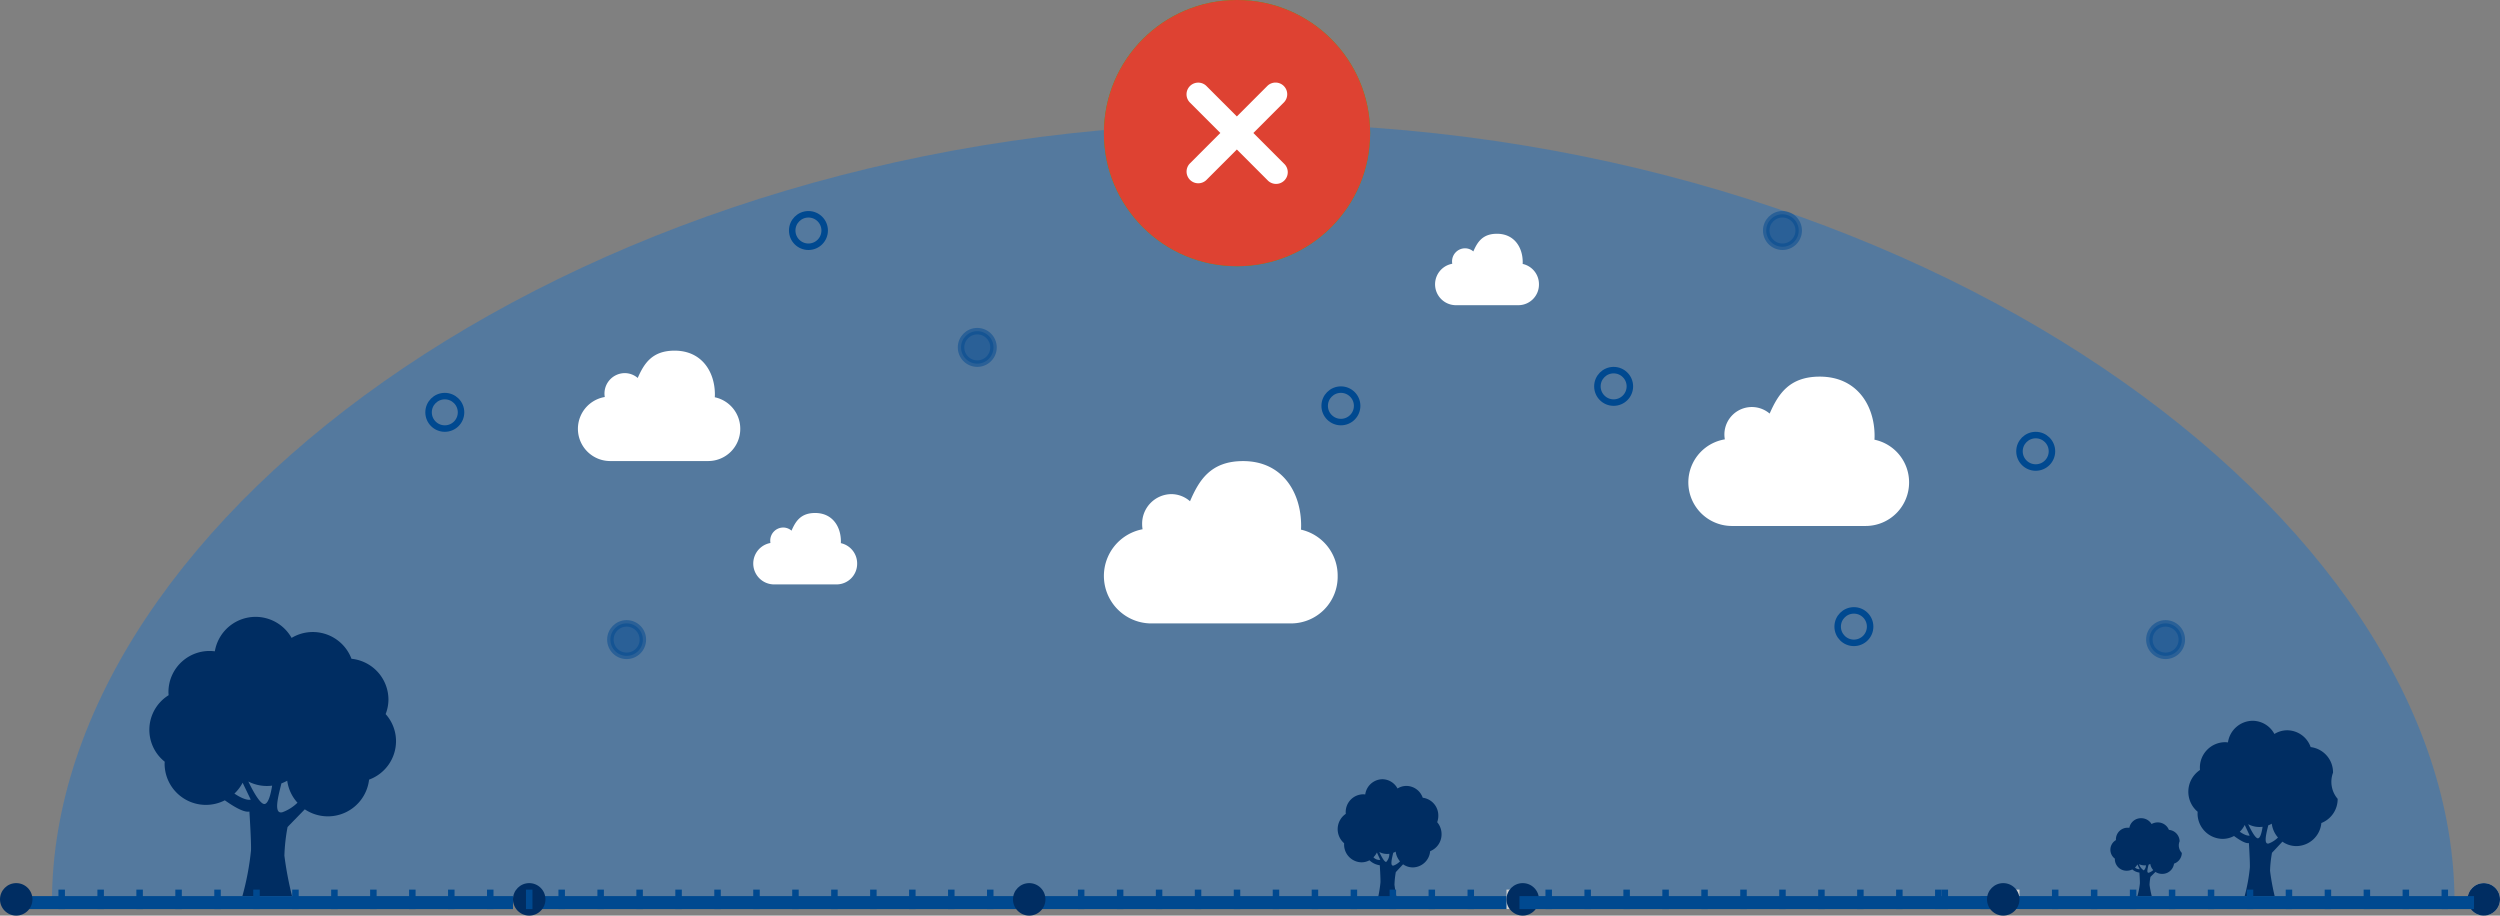 <svg id="илюстрашка" xmlns="http://www.w3.org/2000/svg" width="385" height="141" viewBox="0 0 385 141">
  <rect x="0" y="0" width="385" height="141" fill="#808080" stroke="none"/>
<defs>
    <style>
      .cls-1 {
        fill: #006ed9;
        opacity: 0.34;
      }

      .cls-1, .cls-10, .cls-2, .cls-3, .cls-4 {
        fill-rule: evenodd;
      }

      .cls-2, .cls-6 {
        fill: #002d62;
      }

      .cls-3 {
        fill: #fff;
      }

      .cls-4, .cls-8 {
        fill: #004990;
      }

      .cls-5 {
        fill: #d1d1d1;
      }

      .cls-7 {
        fill: #4bae00;
      }

      .cls-8, .cls-9 {
        stroke: #004990;
        stroke-width: 1px;
      }

      .cls-8 {
        opacity: 0.5;
      }

      .cls-9 {
        fill: none;
      }

      .cls-10 {
        fill: #cfcfcf;
      }

      .cls-11 {
        fill: #de4232;
      }
    </style>
  </defs>
  <path class="cls-1" d="M328,458c0-59.647,82.827-120,185-120s185,60.353,185,120" transform="translate(-320 -319)"/>
  <path id="Forma_1" data-name="Forma 1" class="cls-2" d="M379.821,426.729a6.329,6.329,0,0,0-5.693-6.277,6.361,6.361,0,0,0-9.223-3.215,6.364,6.364,0,0,0-11.82,2.067,6.326,6.326,0,0,0-7.144,6.258c0,0.171.013,0.338,0.026,0.5a6.276,6.276,0,0,0-.6,10.243c-0.006.113-.018,0.226-0.018,0.341a6.361,6.361,0,0,0,9.274,5.6c1.211,0.863,2.945,1.943,3.784,1.728,0,0,.313,4.8.245,6.023a42.068,42.068,0,0,1-1.323,7h7.643a53.6,53.6,0,0,1-1.175-6.218,27.88,27.88,0,0,1,.49-4.422l2.651-2.722a6.384,6.384,0,0,0,9.9-4.572,6.318,6.318,0,0,0,4.15-5.919,6.249,6.249,0,0,0-1.6-4.174A6.235,6.235,0,0,0,379.821,426.729ZM356.1,441.214a6.36,6.36,0,0,0,1.264-1.674l1.248,2.6S357.927,442.434,356.1,441.214Zm4.667,1.6c-0.646.116-1.746-1.858-2.526-3.463a6.252,6.252,0,0,0,3.668.637C361.7,441.275,361.35,442.71,360.762,442.817Zm2.744,1.263c-1.493.412-.6-2.66-0.171-4.438a6.287,6.287,0,0,0,.894-0.409,6.257,6.257,0,0,0,1.58,3.39A6.633,6.633,0,0,1,363.506,444.08Z" transform="translate(-320 -319)"/>
  <path id="Forma_1_copy_6" data-name="Forma 1 copy 6" class="cls-2" d="M541.5,444.624a2.749,2.749,0,0,0-2.4-2.773,2.683,2.683,0,0,0-2.508-1.82,2.58,2.58,0,0,0-1.376.4A2.659,2.659,0,0,0,532.886,439a2.712,2.712,0,0,0-2.64,2.345,2.592,2.592,0,0,0-.331-0.024,2.735,2.735,0,0,0-2.677,2.789c0,0.075.006,0.149,0.011,0.223a2.854,2.854,0,0,0-.251,4.526c0,0.05-.007.1-0.007,0.151a2.734,2.734,0,0,0,2.677,2.788,2.579,2.579,0,0,0,1.227-.312,2.88,2.88,0,0,0,1.594.764s0.131,2.122.1,2.661a19.429,19.429,0,0,1-.557,3.091h3.218a24.817,24.817,0,0,1-.5-2.748,12.915,12.915,0,0,1,.206-1.953l1.117-1.2a2.584,2.584,0,0,0,1.508.48,2.722,2.722,0,0,0,2.662-2.5A2.788,2.788,0,0,0,542,447.461a2.838,2.838,0,0,0-.673-1.844A2.885,2.885,0,0,0,541.5,444.624Zm-9.99,6.4a2.83,2.83,0,0,0,.532-0.74l0.525,1.147A1.289,1.289,0,0,1,531.514,451.025Zm1.965,0.708c-0.272.051-.735-0.821-1.064-1.53a2.507,2.507,0,0,0,1.545.281A1.734,1.734,0,0,1,533.479,451.733Zm1.155,0.558c-0.629.182-.252-1.175-0.072-1.961a2.465,2.465,0,0,0,.377-0.181,2.824,2.824,0,0,0,.665,1.5A2.782,2.782,0,0,1,534.634,452.291Z" transform="translate(-320 -319)"/>
  <path id="Forma_1_copy_7" data-name="Forma 1 copy 7" class="cls-2" d="M655.659,448.552a1.792,1.792,0,0,0-1.648-1.751,1.838,1.838,0,0,0-1.724-1.15,1.89,1.89,0,0,0-.946.252,1.854,1.854,0,0,0-1.607-.9,1.818,1.818,0,0,0-1.815,1.481,1.9,1.9,0,0,0-.227-0.015,1.8,1.8,0,0,0-1.841,1.762c0,0.047,0,.094.008,0.141a1.715,1.715,0,0,0-.173,2.858c0,0.032,0,.063,0,0.1a1.8,1.8,0,0,0,1.84,1.761,1.89,1.89,0,0,0,.845-0.2,2.062,2.062,0,0,0,1.1.483s0.091,1.34.071,1.68a11.338,11.338,0,0,1-.383,1.952h2.213a14.376,14.376,0,0,1-.341-1.735,7.565,7.565,0,0,1,.142-1.234l0.768-.76a1.879,1.879,0,0,0,1.037.3A1.814,1.814,0,0,0,654.8,452a1.769,1.769,0,0,0,1.2-1.652A1.691,1.691,0,0,1,655.659,448.552Zm-6.868,4.043a1.781,1.781,0,0,0,.365-0.468l0.362,0.725A0.943,0.943,0,0,1,648.791,452.6Zm1.351,0.447a1.831,1.831,0,0,1-.732-0.967,1.863,1.863,0,0,0,1.062.178A1.051,1.051,0,0,1,650.142,453.042Zm0.794,0.352c-0.432.115-.173-0.742-0.05-1.238a1.882,1.882,0,0,0,.259-0.114,1.721,1.721,0,0,0,.457.946A1.916,1.916,0,0,1,650.936,453.394Z" transform="translate(-320 -319)"/>
  <path id="Forma_1_copy_8" data-name="Forma 1 copy 8" class="cls-2" d="M679.287,437.992a3.923,3.923,0,0,0-3.446-3.941,3.854,3.854,0,0,0-3.605-2.587,3.745,3.745,0,0,0-1.978.569A3.829,3.829,0,0,0,666.9,430a3.881,3.881,0,0,0-3.794,3.331,3.95,3.95,0,0,0-.476-0.033,3.907,3.907,0,0,0-3.848,3.963c0,0.107.008,0.212,0.016,0.317a4.025,4.025,0,0,0-.361,6.431c0,0.072-.011.143-0.011,0.215a3.907,3.907,0,0,0,3.848,3.963,3.738,3.738,0,0,0,1.765-.444c0.733,0.542,1.783,1.22,2.291,1.085,0,0,.189,3.016.148,3.782a27.35,27.35,0,0,1-.8,4.392H670.3a34.837,34.837,0,0,1-.712-3.9,18.183,18.183,0,0,1,.3-2.776l1.605-1.71a3.746,3.746,0,0,0,2.169.682,3.9,3.9,0,0,0,3.826-3.553A3.96,3.96,0,0,0,680,442.024,4.029,4.029,0,0,1,679.287,437.992Zm-14.361,9.1a3.974,3.974,0,0,0,.765-1.051l0.755,1.63S666.035,447.854,664.926,447.088Zm2.825,1.006c-0.391.073-1.057-1.166-1.529-2.174a3.668,3.668,0,0,0,2.22.4C668.321,447.126,668.106,448.027,667.751,448.094Zm1.661,0.793c-0.9.259-.363-1.67-0.1-2.786a3.725,3.725,0,0,0,.541-0.257,4,4,0,0,0,.956,2.129A3.989,3.989,0,0,1,669.412,448.887Z" transform="translate(-320 -319)"/>
  <path id="Forma_1-2" data-name="Forma 1" class="cls-3" d="M614,393.288A6.694,6.694,0,0,1,607.325,400H586.673a6.715,6.715,0,0,1-1.048-13.34,4.227,4.227,0,0,1,6.9-3.969c1.313-2.975,3-5.691,7.719-5.691,5.727,0,8.442,4.442,8.442,9.129,0,0.2-.008.391-0.021,0.583A6.705,6.705,0,0,1,614,393.288Z" transform="translate(-320 -319)"/>
  <path id="Forma_1_copy_4" data-name="Forma 1 copy 4" class="cls-3" d="M434,385.039A4.935,4.935,0,0,1,429.092,390H413.907a4.965,4.965,0,0,1-.771-9.86,3.144,3.144,0,0,1,3.064-3.68,3.073,3.073,0,0,1,2.009.746c0.966-2.2,2.2-4.206,5.676-4.206,4.212,0,6.208,3.283,6.208,6.748,0,0.145-.006.288-0.016,0.43A4.95,4.95,0,0,1,434,385.039Z" transform="translate(-320 -319)"/>
  <path id="Forma_1_copy_10" data-name="Forma 1 copy 10" class="cls-3" d="M526,407.705a7.184,7.184,0,0,1-7.067,7.3H497.066a7.316,7.316,0,0,1-1.11-14.5,4.745,4.745,0,0,1-.067-0.789,4.552,4.552,0,0,1,4.479-4.622,4.365,4.365,0,0,1,2.893,1.1c1.391-3.234,3.173-6.186,8.174-6.186,6.064,0,8.938,4.828,8.938,9.923,0,0.213-.008.424-0.022,0.633A7.245,7.245,0,0,1,526,407.705Z" transform="translate(-320 -319)"/>
  <path id="Forma_1_copy_5" data-name="Forma 1 copy 5" class="cls-3" d="M557,362.79a3.176,3.176,0,0,1-3.141,3.21H544.14a3.216,3.216,0,0,1-.493-6.38,2.083,2.083,0,0,1-.03-0.347,2.013,2.013,0,0,1,1.991-2.034,1.951,1.951,0,0,1,1.286.483c0.618-1.423,1.41-2.722,3.633-2.722,2.695,0,3.972,2.124,3.972,4.366,0,0.094,0,.187-0.01.279A3.194,3.194,0,0,1,557,362.79Z" transform="translate(-320 -319)"/>
  <path id="Forma_1_copy_9" data-name="Forma 1 copy 9" class="cls-3" d="M452,405.79a3.176,3.176,0,0,1-3.141,3.21H439.14a3.216,3.216,0,0,1-.493-6.38,2.083,2.083,0,0,1-.03-0.347,2.013,2.013,0,0,1,1.991-2.034,1.951,1.951,0,0,1,1.286.483c0.618-1.423,1.41-2.722,3.633-2.722,2.695,0,3.972,2.124,3.972,4.366,0,0.094,0,.187-0.01.279A3.194,3.194,0,0,1,452,405.79Z" transform="translate(-320 -319)"/>
  <path class="cls-4" d="M323,459v-2h76v2H323Z" transform="translate(-320 -319)"/>
  <path id="Shape_1_copy_3" data-name="Shape 1 copy 3" class="cls-4" d="M401,459v-2h76v2H401Z" transform="translate(-320 -319)"/>
  <path id="Shape_1_copy_4" data-name="Shape 1 copy 4" class="cls-4" d="M477,459v-2h76v2H477Z" transform="translate(-320 -319)"/>
  <circle id="Ellipse_4_copy_6" data-name="Ellipse 4 copy 6" class="cls-5" cx="382.5" cy="138.5" r="2.5"/>
  <circle id="Ellipse_4_copy_3" data-name="Ellipse 4 copy 3" class="cls-6" cx="382.5" cy="138.5" r="2.5"/>
  <circle class="cls-6" cx="2.5" cy="138.5" r="2.5"/>
  <circle id="Ellipse_4_copy" data-name="Ellipse 4 copy" class="cls-6" cx="81.5" cy="138.5" r="2.5"/>
  <circle id="Ellipse_4_copy_2" data-name="Ellipse 4 copy 2" class="cls-6" cx="158.5" cy="138.5" r="2.5"/>
  <circle class="cls-7" cx="190.5" cy="20.5" r="20.5"/>
  <path id="Forma_1-3" data-name="Forma 1" class="cls-3" d="M519.36,332.692l-0.53-.454a2.143,2.143,0,0,0-2.979.189l-8.866,9.8-2.677-2.3a2.141,2.141,0,0,0-2.978.185l-0.469.517a2.124,2.124,0,0,0,.154,3.007l4.906,4.476a2.141,2.141,0,0,0,3.081-.163L519.586,335.7A2.125,2.125,0,0,0,519.36,332.692Z" transform="translate(-320 -319)"/>
  <circle class="cls-8" cx="150.5" cy="53.5" r="2.5"/>
  <circle id="Ellipse_6_copy_6" data-name="Ellipse 6 copy 6" class="cls-8" cx="274.5" cy="35.5" r="2.5"/>
  <circle id="Ellipse_6_copy_7" data-name="Ellipse 6 copy 7" class="cls-8" cx="333.5" cy="98.5" r="2.5"/>
  <circle id="Ellipse_6_copy_8" data-name="Ellipse 6 copy 8" class="cls-8" cx="96.5" cy="98.5" r="2.5"/>
  <circle id="Ellipse_6_copy" data-name="Ellipse 6 copy" class="cls-9" cx="68.5" cy="63.5" r="2.5"/>
  <circle id="Ellipse_6_copy_2" data-name="Ellipse 6 copy 2" class="cls-9" cx="124.5" cy="35.5" r="2.5"/>
  <circle id="Ellipse_6_copy_9" data-name="Ellipse 6 copy 9" class="cls-9" cx="206.5" cy="62.5" r="2.5"/>
  <circle id="Ellipse_6_copy_3" data-name="Ellipse 6 copy 3" class="cls-9" cx="313.5" cy="69.5" r="2.5"/>
  <circle id="Ellipse_6_copy_4" data-name="Ellipse 6 copy 4" class="cls-9" cx="285.5" cy="96.5" r="2.5"/>
  <circle id="Ellipse_6_copy_5" data-name="Ellipse 6 copy 5" class="cls-9" cx="248.5" cy="59.5" r="2.5"/>
  <path class="cls-4" d="M329,456h1v3h-1v-3Z" transform="translate(-320 -319)"/>
  <path id="Shape_2_copy" data-name="Shape 2 copy" class="cls-4" d="M335,456h1v3h-1v-3Z" transform="translate(-320 -319)"/>
  <path id="Shape_2_copy_2" data-name="Shape 2 copy 2" class="cls-4" d="M341,456h1v3h-1v-3Z" transform="translate(-320 -319)"/>
  <path id="Shape_2_copy_3" data-name="Shape 2 copy 3" class="cls-4" d="M347,456h1v3h-1v-3Z" transform="translate(-320 -319)"/>
  <path id="Shape_2_copy_4" data-name="Shape 2 copy 4" class="cls-4" d="M353,456h1v3h-1v-3Z" transform="translate(-320 -319)"/>
  <path id="Shape_2_copy_5" data-name="Shape 2 copy 5" class="cls-4" d="M359,456h1v3h-1v-3Z" transform="translate(-320 -319)"/>
  <path id="Shape_2_copy_6" data-name="Shape 2 copy 6" class="cls-4" d="M365,456h1v3h-1v-3Z" transform="translate(-320 -319)"/>
  <path id="Shape_2_copy_7" data-name="Shape 2 copy 7" class="cls-4" d="M371,456h1v3h-1v-3Z" transform="translate(-320 -319)"/>
  <path id="Shape_2_copy_8" data-name="Shape 2 copy 8" class="cls-4" d="M377,456h1v3h-1v-3Z" transform="translate(-320 -319)"/>
  <path id="Shape_2_copy_9" data-name="Shape 2 copy 9" class="cls-4" d="M383,456h1v3h-1v-3Z" transform="translate(-320 -319)"/>
  <path id="Shape_2_copy_10" data-name="Shape 2 copy 10" class="cls-4" d="M389,456h1v3h-1v-3Z" transform="translate(-320 -319)"/>
  <path id="Shape_2_copy_11" data-name="Shape 2 copy 11" class="cls-4" d="M395,456h1v3h-1v-3Z" transform="translate(-320 -319)"/>
  <path id="Shape_2_copy_12" data-name="Shape 2 copy 12" class="cls-4" d="M401,456h1v3h-1v-3Z" transform="translate(-320 -319)"/>
  <path id="Shape_2_copy_12-2" data-name="Shape 2 copy 12" class="cls-4" d="M406,456h1v3h-1v-3Z" transform="translate(-320 -319)"/>
  <path id="Shape_2_copy_12-3" data-name="Shape 2 copy 12" class="cls-4" d="M412,456h1v3h-1v-3Z" transform="translate(-320 -319)"/>
  <path id="Shape_2_copy_13" data-name="Shape 2 copy 13" class="cls-4" d="M418,456h1v3h-1v-3Z" transform="translate(-320 -319)"/>
  <path id="Shape_2_copy_15" data-name="Shape 2 copy 15" class="cls-4" d="M454,456h1v3h-1v-3Z" transform="translate(-320 -319)"/>
  <path id="Shape_2_copy_15-2" data-name="Shape 2 copy 15" class="cls-4" d="M460,456h1v3h-1v-3Z" transform="translate(-320 -319)"/>
  <path id="Shape_2_copy_15-3" data-name="Shape 2 copy 15" class="cls-4" d="M466,456h1v3h-1v-3Z" transform="translate(-320 -319)"/>
  <path id="Shape_2_copy_15-4" data-name="Shape 2 copy 15" class="cls-4" d="M472,456h1v3h-1v-3Z" transform="translate(-320 -319)"/>
  <path id="Shape_2_copy_15-5" data-name="Shape 2 copy 15" class="cls-4" d="M492,456h1v3h-1v-3Z" transform="translate(-320 -319)"/>
  <path id="Shape_2_copy_18" data-name="Shape 2 copy 18" class="cls-4" d="M486,456h1v3h-1v-3Z" transform="translate(-320 -319)"/>
  <path id="Shape_2_copy_17" data-name="Shape 2 copy 17" class="cls-4" d="M424,456h1v3h-1v-3Z" transform="translate(-320 -319)"/>
  <path id="Shape_2_copy_17-2" data-name="Shape 2 copy 17" class="cls-4" d="M430,456h1v3h-1v-3Z" transform="translate(-320 -319)"/>
  <path id="Shape_2_copy_17-3" data-name="Shape 2 copy 17" class="cls-4" d="M436,456h1v3h-1v-3Z" transform="translate(-320 -319)"/>
  <path id="Shape_2_copy_17-4" data-name="Shape 2 copy 17" class="cls-4" d="M442,456h1v3h-1v-3Z" transform="translate(-320 -319)"/>
  <path id="Shape_2_copy_17-5" data-name="Shape 2 copy 17" class="cls-4" d="M448,456h1v3h-1v-3Z" transform="translate(-320 -319)"/>
  <path id="Shape_2_copy_15-6" data-name="Shape 2 copy 15" class="cls-4" d="M498,456h1v3h-1v-3Z" transform="translate(-320 -319)"/>
  <path id="Shape_2_copy_15-7" data-name="Shape 2 copy 15" class="cls-4" d="M504,456h1v3h-1v-3Z" transform="translate(-320 -319)"/>
  <path id="Shape_2_copy_15-8" data-name="Shape 2 copy 15" class="cls-4" d="M510,456h1v3h-1v-3Z" transform="translate(-320 -319)"/>
  <path id="Shape_2_copy_15-9" data-name="Shape 2 copy 15" class="cls-4" d="M516,456h1v3h-1v-3Z" transform="translate(-320 -319)"/>
  <path id="Shape_2_copy_15-10" data-name="Shape 2 copy 15" class="cls-4" d="M522,456h1v3h-1v-3Z" transform="translate(-320 -319)"/>
  <path id="Shape_2_copy_15-11" data-name="Shape 2 copy 15" class="cls-4" d="M528,456h1v3h-1v-3Z" transform="translate(-320 -319)"/>
  <path id="Shape_2_copy_15-12" data-name="Shape 2 copy 15" class="cls-4" d="M534,456h1v3h-1v-3Z" transform="translate(-320 -319)"/>
  <path id="Shape_2_copy_15-13" data-name="Shape 2 copy 15" class="cls-4" d="M540,456h1v3h-1v-3Z" transform="translate(-320 -319)"/>
  <path id="Shape_2_copy_15-14" data-name="Shape 2 copy 15" class="cls-4" d="M546,456h1v3h-1v-3Z" transform="translate(-320 -319)"/>
  <path id="Shape_2_copy_15-15" data-name="Shape 2 copy 15" class="cls-10" d="M552,456h1v3h-1v-3Z" transform="translate(-320 -319)"/>
  <path id="Shape_2_copy_15-16" data-name="Shape 2 copy 15" class="cls-4" d="M564,456h1v3h-1v-3Z" transform="translate(-320 -319)"/>
  <path id="Shape_2_copy_15-17" data-name="Shape 2 copy 15" class="cls-4" d="M570,456h1v3h-1v-3Z" transform="translate(-320 -319)"/>
  <path id="Shape_2_copy_15-18" data-name="Shape 2 copy 15" class="cls-4" d="M558,456h1v3h-1v-3Z" transform="translate(-320 -319)"/>
  <path id="Shape_2_copy_16" data-name="Shape 2 copy 16" class="cls-4" d="M576,456h1v3h-1v-3Z" transform="translate(-320 -319)"/>
  <path id="Shape_2_copy_19" data-name="Shape 2 copy 19" class="cls-4" d="M582,456h1v3h-1v-3Z" transform="translate(-320 -319)"/>
  <path id="Shape_2_copy_16-2" data-name="Shape 2 copy 16" class="cls-4" d="M588,456h1v3h-1v-3Z" transform="translate(-320 -319)"/>
  <path id="Shape_2_copy_16-3" data-name="Shape 2 copy 16" class="cls-4" d="M594,456h1v3h-1v-3Z" transform="translate(-320 -319)"/>
  <path id="Shape_2_copy_16-4" data-name="Shape 2 copy 16" class="cls-4" d="M600,456h1v3h-1v-3Z" transform="translate(-320 -319)"/>
  <path id="Shape_2_copy_16-5" data-name="Shape 2 copy 16" class="cls-4" d="M606,456h1v3h-1v-3Z" transform="translate(-320 -319)"/>
  <path id="Shape_2_copy_16-6" data-name="Shape 2 copy 16" class="cls-4" d="M612,456h1v3h-1v-3Z" transform="translate(-320 -319)"/>
  <path id="Shape_2_copy_16-7" data-name="Shape 2 copy 16" class="cls-4" d="M618,456h1v3h-1v-3Z" transform="translate(-320 -319)"/>
  <path id="Shape_2_copy_16-8" data-name="Shape 2 copy 16" class="cls-4" d="M619,456h1v3h-1v-3Z" transform="translate(-320 -319)"/>
  <path id="Shape_2_copy_16-9" data-name="Shape 2 copy 16" class="cls-10" d="M630,456h1v3h-1v-3Z" transform="translate(-320 -319)"/>
  <path id="Shape_2_copy_16-10" data-name="Shape 2 copy 16" class="cls-4" d="M636,456h1v3h-1v-3Z" transform="translate(-320 -319)"/>
  <path id="Shape_2_copy_16-11" data-name="Shape 2 copy 16" class="cls-4" d="M642,456h1v3h-1v-3Z" transform="translate(-320 -319)"/>
  <path id="Shape_2_copy_16-12" data-name="Shape 2 copy 16" class="cls-4" d="M648,456h1v3h-1v-3Z" transform="translate(-320 -319)"/>
  <path id="Shape_2_copy_16-13" data-name="Shape 2 copy 16" class="cls-4" d="M654,456h1v3h-1v-3Z" transform="translate(-320 -319)"/>
  <path id="Shape_2_copy_16-14" data-name="Shape 2 copy 16" class="cls-4" d="M660,456h1v3h-1v-3Z" transform="translate(-320 -319)"/>
  <path id="Shape_2_copy_16-15" data-name="Shape 2 copy 16" class="cls-4" d="M666,456h1v3h-1v-3Z" transform="translate(-320 -319)"/>
  <path id="Shape_2_copy_16-16" data-name="Shape 2 copy 16" class="cls-4" d="M672,456h1v3h-1v-3Z" transform="translate(-320 -319)"/>
  <path id="Shape_2_copy_16-17" data-name="Shape 2 copy 16" class="cls-4" d="M678,456h1v3h-1v-3Z" transform="translate(-320 -319)"/>
  <path id="Shape_2_copy_16-18" data-name="Shape 2 copy 16" class="cls-4" d="M690,456h1v3h-1v-3Z" transform="translate(-320 -319)"/>
  <path id="Shape_2_copy_16-19" data-name="Shape 2 copy 16" class="cls-4" d="M696,456h1v3h-1v-3Z" transform="translate(-320 -319)"/>
  <path id="Shape_2_copy_16-20" data-name="Shape 2 copy 16" class="cls-4" d="M684,456h1v3h-1v-3Z" transform="translate(-320 -319)"/>
  <circle id="Ellipse_4_copy_4" data-name="Ellipse 4 copy 4" class="cls-6" cx="234.5" cy="138.5" r="2.5"/>
  <path id="Shape_1_copy_6" data-name="Shape 1 copy 6" class="cls-4" d="M625,459v-2h76v2H625Z" transform="translate(-320 -319)"/>
  <path id="Shape_1_copy_5" data-name="Shape 1 copy 5" class="cls-4" d="M554,459v-2h73v2H554Z" transform="translate(-320 -319)"/>
  <circle id="Ellipse_4_copy_5" data-name="Ellipse 4 copy 5" class="cls-6" cx="308.5" cy="138.5" r="2.5"/>
  <circle class="cls-11" cx="190.5" cy="20.5" r="20.5"/>
  <path id="Forma_1-4" data-name="Forma 1" class="cls-3" d="M517.742,334.752l-4.723,4.726,4.723,4.727a1.8,1.8,0,1,1-2.543,2.545l-4.724-4.727-4.723,4.727a1.8,1.8,0,0,1-2.542-2.545l4.722-4.727-4.723-4.726a1.8,1.8,0,0,1,2.543-2.545l4.723,4.726,4.723-4.726A1.8,1.8,0,0,1,517.742,334.752Z" transform="translate(-320 -319)"/>
</svg>
